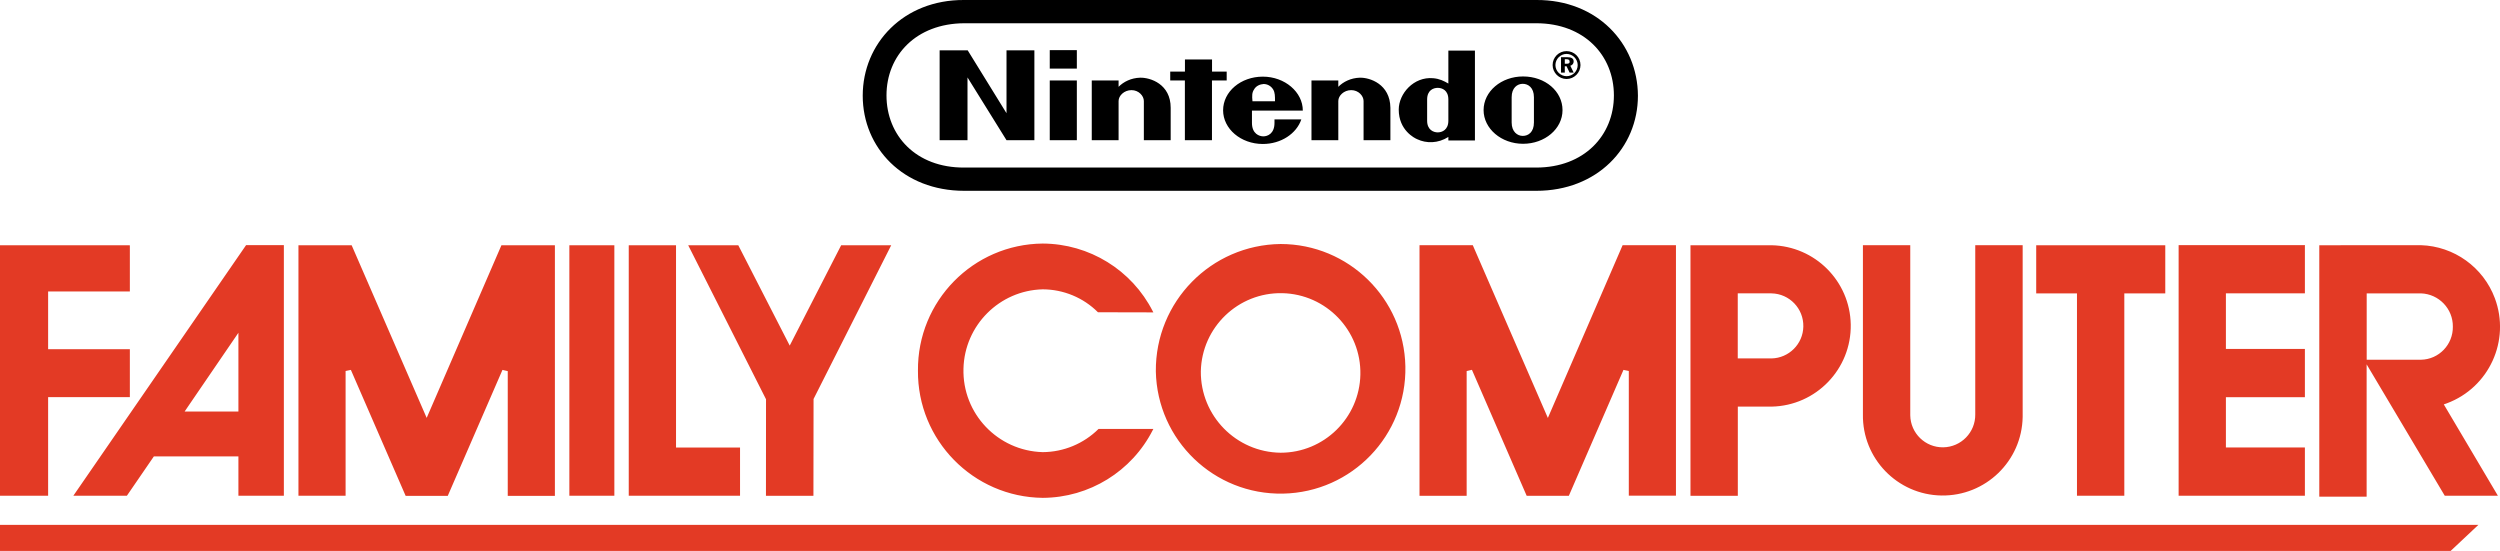 <?xml version="1.0" encoding="utf-8"?>
<!-- Generator: Adobe Illustrator 25.2.1, SVG Export Plug-In . SVG Version: 6.00 Build 0)  -->
<svg version="1.1" id="Layer_1" xmlns="http://www.w3.org/2000/svg" xmlns:xlink="http://www.w3.org/1999/xlink" x="0px" y="0px"
	 viewBox="0 0 3839 846" style="enable-background:new 0 0 3839 846;" xml:space="preserve">
<style type="text/css">
	.st0{fill:#E31E26;}
	.st1{fill:#F4A51C;}
	.st2{fill:#9A9A9A;}
	.st3{fill:#FFFFFF;}
	.st4{fill:#32398F;}
	.st5{fill:#E33A25;}
</style>
<g>
	<g>
		<g>
			<path d="M1545.5,173.7l-59.5-96.4h-43.1v138h42.8v-96.4l59.9,96.4h42.8v-138h-42.8V173.7z M1883.7,123.6V110h-22.5V91.3h-41.6
				V110H1797v13.6h22.5v91.7h41.6v-91.7H1883.7z M1612,215.3h41.6v-91.7H1612V215.3z M1612,105.3h41.6V77H1612V105.3z M2338.8,117.4
				c-33.4,0-60.6,22.9-60.6,51.7c0,28.4,27.2,51.7,60.6,51.7s60.6-22.9,60.6-51.7S2373,117.4,2338.8,117.4z M2355.5,188.1
				c0,14.8-8.6,20.6-17.1,20.6c-8.2,0-17.1-6.2-17.1-20.6c0-5.4,0-19.8,0-19.8s0-13.6,0-19c0-14.4,8.6-20.6,17.1-20.6
				c8.2,0,17.1,5.8,17.1,20.6c0,5.4,0,15.9,0,19.4C2355.5,169.1,2355.5,182.7,2355.5,188.1z M2224.1,128.3
				c-6.6-3.9-13.6-7.4-23.3-8.2c-29.9-2.7-52.9,23.7-52.9,48.2c0,31.9,24.5,43.9,28.4,45.5c14,6.6,31.9,6.6,47.8-3.5
				c0,0.8,0,5.4,0,5.4h40.8v-138h-40.8C2224.1,77.3,2224.1,106.9,2224.1,128.3z M2224.1,169.1c0,0,0,10.5,0,16.3
				c0,14-9.7,17.9-16.3,17.9s-16.3-3.9-16.3-17.9c0-5.1,0-16.3,0-16.3s0-11.7,0-16.3c0-14.4,9.7-17.9,16.3-17.9s16.3,3.5,16.3,17.9
				C2224.1,157.4,2224.1,169.1,2224.1,169.1z M1750.7,119.3c-13.6,0.4-25.3,6.2-33,14c0-2.3,0-9.7,0-9.7h-41.2v91.7h41.2
				c0,0,0-56.4,0-60.2c0-8.2,8.6-16.7,19.8-16.7s19,8.9,19,16.7c0,5.8,0,60.2,0,60.2h41.2c0,0,0-43.5,0-49.7
				C1797.8,129,1766.3,118.9,1750.7,119.3z M2088.1,119.3c-13.6,0.4-25.3,6.2-33,14c0-2.3,0-9.7,0-9.7h-41.2v91.7h41.2
				c0,0,0-56.4,0-60.2c0-8.2,8.6-16.7,19.8-16.7c11.3,0,19,8.9,19,16.7c0,5.8,0,60.2,0,60.2h41.2c0,0,0-43.5,0-49.7
				C2134.7,129,2103.3,118.9,2088.1,119.3z M2000.6,169.8c0-28.4-27.6-52.1-61.4-52.1c-33.8,0-61,22.9-61,51.7
				c0,28.4,27.2,51.7,61,51.7c28,0,51.7-15.9,59.1-37.7h-41.2c0,0,0,0.4,0,5.4c0,16.7-10.9,20.6-17.1,20.6
				c-6.2,0-17.5-3.9-17.5-20.6c0-5.1,0-19,0-19H2000.6z M1925.6,137.6c3.1-5.8,9.3-8.2,14.8-8.6c5.4,0,11.3,2.7,14.8,8.6
				c2.7,4.7,2.7,10.1,2.7,17.9h-34.6C1922.5,147.3,1922.5,142.2,1925.6,137.6z M2416.5,94.4c0-4.7-3.5-6.6-10.1-6.6h-9.3v23.7h5.8
				v-9.7h2.7l4.7,9.7h6.2l-5.1-10.5C2414.6,99.9,2416.5,97.6,2416.5,94.4z M2405.6,97.9h-2.7v-7h2.3c3.5,0,5.1,1.2,5.1,3.5
				C2410.7,97.2,2408.7,97.9,2405.6,97.9z M2405.6,78.5c-11.7,0-21.4,9.3-21.4,21.4c0,11.7,9.7,21.4,21.4,21.4
				c11.7,0,21.4-9.7,21.4-21.4C2427,87.8,2417.3,78.5,2405.6,78.5z M2405.6,117c-9.3,0-17.1-7.8-17.1-17.1s7.8-17.1,17.1-17.1
				c9.3,0,17.1,7.8,17.1,17.1S2415.3,117,2405.6,117z M2359.4,0h-879.1c-92.9-0.4-155.5,66.8-155.5,146.9S1387,293,1480.6,293h878.7
				c93.3,0,155.9-66.1,155.9-146.1C2514.8,66.5,2452.3-0.4,2359.4,0z M2359,257.3h-878.4c-74.2,0.4-119.3-49.4-119.3-110.8
				s45.5-110.4,119.3-110.8H2359c73.8,0,119.3,49.4,119.3,110.8S2432.8,257.3,2359,257.3z M2359.4,0h-879.1
				c-92.9-0.4-155.5,66.8-155.5,146.9S1387,293,1480.6,293h878.7c93.3,0,155.9-66.1,155.9-146.1C2514.8,66.5,2452.3-0.4,2359.4,0z
				 M2359,257.3h-878.4c-74.2,0.4-119.3-49.4-119.3-110.8s45.5-110.4,119.3-110.8H2359c73.8,0,119.3,49.4,119.3,110.8
				S2432.8,257.3,2359,257.3z M2359.4,0h-879.1c-92.9-0.4-155.5,66.8-155.5,146.9S1387,293,1480.6,293h878.7
				c93.3,0,155.9-66.1,155.9-146.1C2514.8,66.5,2452.3-0.4,2359.4,0z M2359,257.3h-878.4c-74.2,0.4-119.3-49.4-119.3-110.8
				s45.5-110.4,119.3-110.8H2359c73.8,0,119.3,49.4,119.3,110.8S2432.8,257.3,2359,257.3z"/>
		</g>
	</g>
	<g>
		<g>
			<polygon class="st5" points="3805.8,806 3763.2,846 0,846 0,806 			"/>
			<path class="st5" d="M1409.6,569.1c-0.9,106.7,84.8,194.2,191.6,195.4c71.5-0.3,136.8-40.6,169.1-104.3l0.8-1.5h-84.2
				c-22.8,22.6-53.5,35.4-85.7,35.6c-69.1-1.9-123.6-59.2-121.7-128.3c1.7-66.5,55.3-120.1,121.7-121.7
				c31.8,0.1,62.3,12.7,84.8,35.2l85.1,0.2l-0.8-1.5c-32.3-63.7-97.7-103.9-169.1-104.2C1494.3,375,1408.7,462.3,1409.6,569.1z
				 M1774.9,570.2c2.1,105.8,89.5,189.9,195.4,187.8c105.8-2.1,189.9-89.5,187.8-195.4c-2.1-104.3-87.2-187.8-191.5-187.9
				C1859.7,375.9,1774,463.3,1774.9,570.2L1774.9,570.2z M1844,570.2c1.4-67.6,57.4-121.4,125-120c67.6,1.4,121.4,57.4,120,125
				c-1.4,66.6-55.8,120-122.5,120C1898.2,694.4,1843.4,638.5,1844,570.2L1844,570.2z M3538.6,376.4h-193.1v384.8h193.9v-74.1h-121.3
				v-77.2h121.3v-74.1h-121.3v-85.4h121.3v-74.1h-1.1h0.2V376.4z M435,376.4h-57.1L112.6,761.3h82.2c0,0,41-59.7,41.5-60.5h129.8
				v60.5h69.8V376.4H435L435,376.4z M288,625.3L366.1,511V632h-82.6C284.9,629.9,288,625.3,288,625.3z M2572.7,376.5h-81
				c0,0-113,261.1-114.8,265.3c-1.9-4.3-115.3-265.3-115.3-265.3h-81.8v384.9h72.4V569.8c1.2-0.3,6.9-1.5,8.1-1.9l84.1,193.5h64.7
				c0,0,83.3-191.8,83.9-193.4c1.2,0.2,6.9,1.5,8.2,1.7v191.5h72.4V376.5H2572.7L2572.7,376.5z M3105,376.5h-71.8v259.8
				c0.4,27.5-21.6,50.2-49.2,50.6c-27.5,0.4-50.2-21.6-50.6-49.2c0-0.4,0-1,0-1.4V376.5h-72.7v259.8
				c-1.1,67.7,52.9,123.5,120.6,124.6S3104.9,708,3106,640.2c0-1.3,0-2.6,0-3.9V376.6L3105,376.5L3105,376.5z M3562.6,376.6h-1.1
				v386.1h72.7V559.5c3.6,6.1,120,201.8,120,201.8h81.6c0,0-81.9-138.1-83.1-140.3c1.5-0.5,4.8-1.7,4.8-1.7
				c64.9-24.3,97.8-96.5,73.6-161.3c-17.8-47.7-62.7-79.9-113.6-81.5L3562.6,376.6L3562.6,376.6z M3717.7,450.5
				c27.4,1,49.2,23.6,48.9,51.1c0.4,27.5-21.4,50.3-48.9,50.8h-83.4V450.5L3717.7,450.5L3717.7,450.5z M2596.9,376.6h-1v384.8h72.7
				v-137h51.8c68.4-1.3,122.8-57.8,121.6-126.2c-1.2-66.6-55-120.3-121.6-121.6L2596.9,376.6L2596.9,376.6z M2720.3,450.5
				c27.6,0.5,49.5,23.4,48.9,51c-0.5,26.8-22.2,48.4-48.9,48.9h-51.8v-100H2720.3L2720.3,450.5z M3324,376.6h-197.2v73.9h62.6v310.8
				h72.7V450.5h62.9v-73.9H3324L3324,376.6z M1366.9,376.6h-75.2c0,0-77.2,150.6-79,154.1c-1.7-3.4-79-154.1-79-154.1h-76.9
				l119.5,236.5l-0.1,148.3h72.9l0.2-148.7c0.1,0,118.5-234.6,118.5-234.6l0.8-1.5L1366.9,376.6L1366.9,376.6z M1037.1,376.6h-71.6
				v384.7h170.9v-74.1h-98.3V376.6H1037.1L1037.1,376.6z M942.4,376.6h-68.1v384.7h69.1V376.6H942.4L942.4,376.6z M851.1,376.6
				h-81.1c0,0-113,260.9-114.8,265.1L540,376.6h-81.7v384.7h72.4V569.7c1.2-0.2,6.9-1.5,8.1-1.7c0.7,1.5,84.1,193.4,84.1,193.4h64.7
				l84-193.4c1.2,0.3,6.9,1.5,8.1,1.9v191.5h72.4V376.6H851.1L851.1,376.6z M198.4,376.6H0v384.7h73.9V609.8h125.5v-73.6H73.9v-88.6
				h125.5v-70.8L198.4,376.6L198.4,376.6z"/>
		</g>
	</g>
</g>
</svg>
